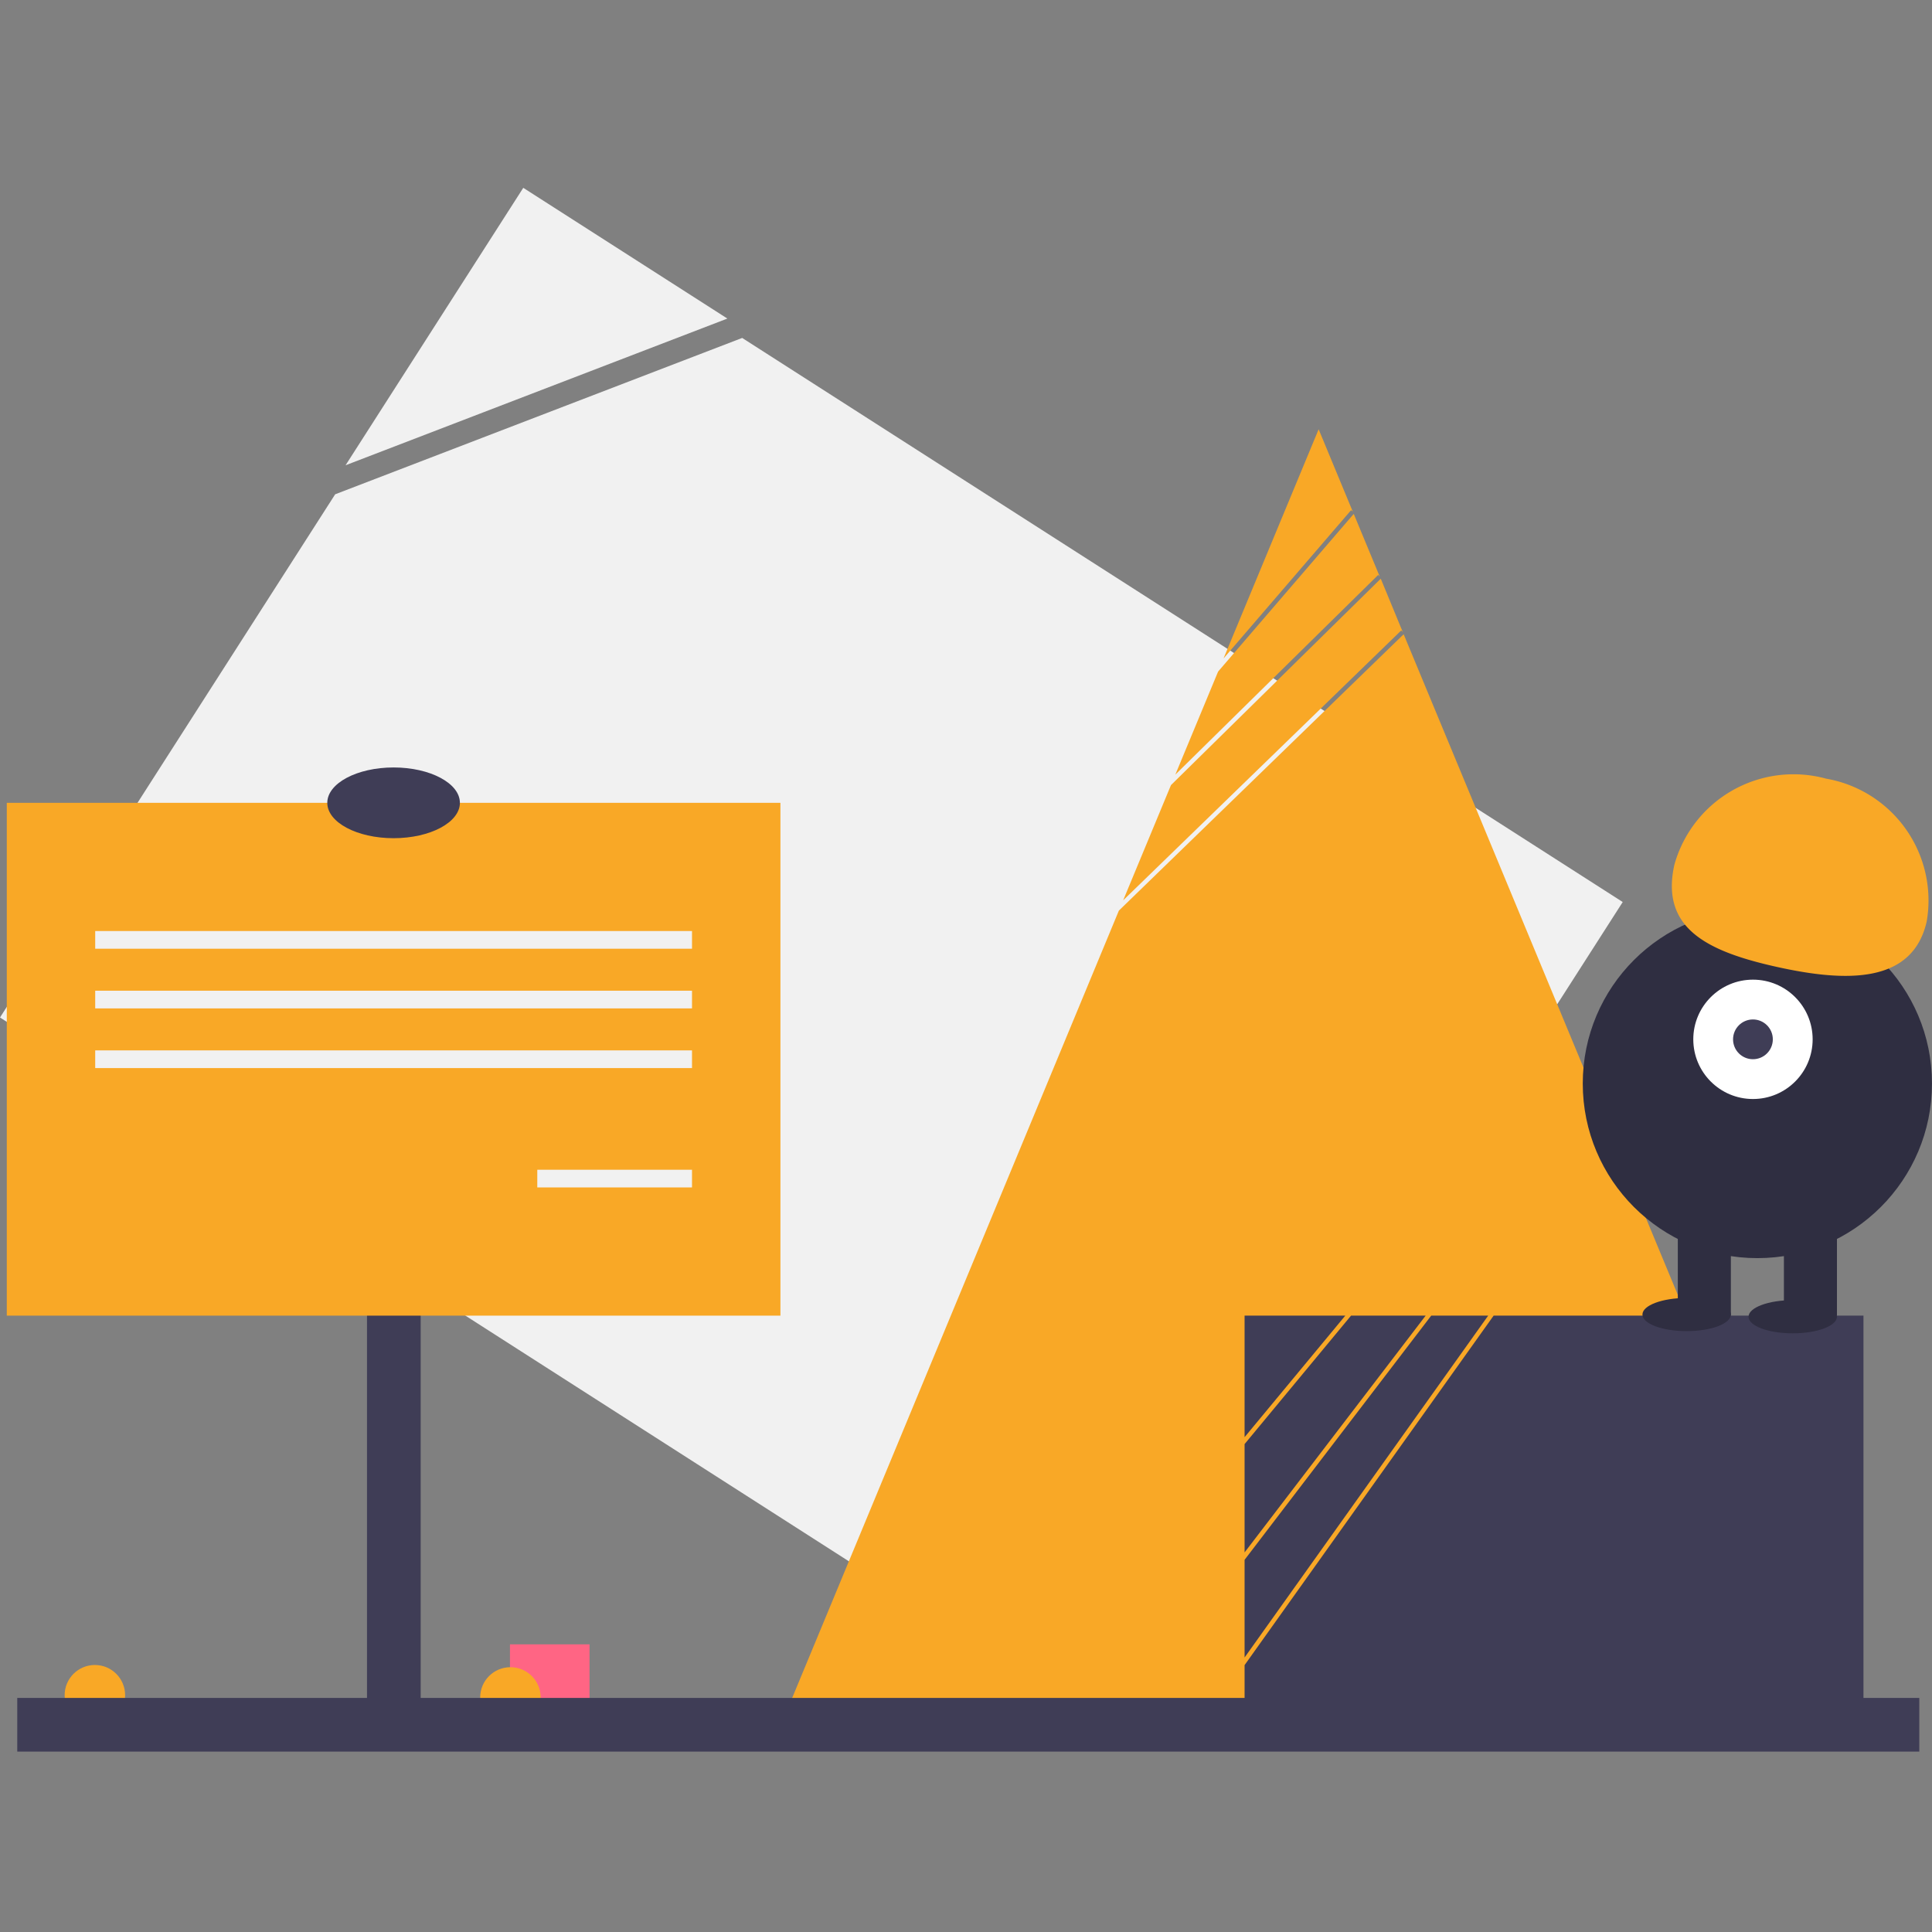 <svg id="Illustration" xmlns="http://www.w3.org/2000/svg" width="72" height="72" viewBox="0 0 72 72">
  <rect x="0" y="0" width="72" height="72" fill="#808080" stroke="none"/>
  <rect id="Base" width="72" height="72" fill="rgba(255,255,255,0)" opacity="0"/>
  <g id="undraw_reminder_pa79_1_" data-name="undraw_reminder_pa79 (1)" transform="translate(0 7)">
    <circle id="Oval" cx="1.127" cy="1.127" r="1.127" transform="translate(2.409 55.049)" fill="#f9a826"/>
    <rect id="Rectangle" width="2.965" height="2.965" transform="translate(19.005 54.28)" fill="#ff6584"/>
    <circle id="Oval-2" data-name="Oval" cx="1.127" cy="1.127" r="1.127" transform="translate(17.895 55.132)" fill="#f9a826"/>
    <path id="Path" d="M6.623,0,0,10.339,14.229,4.872,6.623,0Z" transform="translate(12.878)" fill="#f1f1f1"/>
    <path id="Path-2" data-name="Path" d="M27.659,0,12.491,5.827,0,25.325,40.923,51.541,60.474,21.022,27.659,0Z" transform="translate(0 5.594)" fill="#f1f1f1"/>
    <path id="Path-3" data-name="Path" d="M10.363,1.929l.057.059L9.6,0,1.782,7.692,0,11.986,10.363,1.929Z" transform="translate(41.857 14.566)" fill="#f9a826"/>
    <path id="Path-4" data-name="Path" d="M7.617,2.334,6.649,0,1.594,5.877,0,9.717,7.56,2.275l.058.059Z" transform="translate(43.801 12.151)" fill="#f9a826"/>
    <path id="Path-5" data-name="Path" d="M4.755,3.014l.062.054L3.545,0,0,8.542,4.755,3.014Z" transform="translate(45.597 8.998)" fill="#f9a826"/>
    <path id="Path-6" data-name="Path" d="M30.047,16.5,23.2,0,12.587,10.3l-2.572,6.2L0,40.633H40.063L30.047,16.5Z" transform="translate(29.11 16.636)" fill="#f9a826"/>
    <path id="Path-7" data-name="Path" d="M0,.05H70.884" transform="translate(0.643 57.227)" fill="none" stroke="#3f3d56" stroke-miterlimit="10" stroke-width="2"/>
    <path id="Path-8" data-name="Path" d="M6.955,0,0,9.1V12.74L9.078,0Z" transform="translate(46.382 42.03)" fill="#3f3d56"/>
    <path id="Path-9" data-name="Path" d="M3.967,0,0,4.787V8.824L6.748,0Z" transform="translate(46.382 42.03)" fill="#3f3d56"/>
    <path id="Path-10" data-name="Path" d="M3.753,0H0V4.529L3.753,0Z" transform="translate(46.382 42.03)" fill="#3f3d56"/>
    <path id="Path-11" data-name="Path" d="M9.281,0,0,13.024v2.215H23.064V0Z" transform="translate(46.382 42.03)" fill="#3f3d56"/>
    <circle id="Oval-3" data-name="Oval" cx="6.507" cy="6.507" r="6.507" transform="translate(58.985 26.873)" fill="#2f2e41"/>
    <rect id="Rectangle-2" data-name="Rectangle" width="1.977" height="3.542" transform="translate(68.458 42.03) rotate(180)" fill="#2f2e41"/>
    <rect id="Rectangle-3" data-name="Rectangle" width="1.977" height="3.542" transform="translate(64.504 42.03) rotate(180)" fill="#2f2e41"/>
    <ellipse id="Oval-4" data-name="Oval" cx="1.647" cy="0.618" rx="1.647" ry="0.618" transform="translate(65.163 41.453)" fill="#2f2e41"/>
    <ellipse id="Oval-5" data-name="Oval" cx="1.647" cy="0.618" rx="1.647" ry="0.618" transform="translate(61.209 41.371)" fill="#2f2e41"/>
    <circle id="Oval-6" data-name="Oval" cx="2.224" cy="2.224" r="2.224" transform="translate(63.104 29.509)" fill="#fff"/>
    <circle id="Oval-7" data-name="Oval" cx="0.741" cy="0.741" r="0.741" transform="translate(64.586 30.992)" fill="#3f3d56"/>
    <path id="Path-12" data-name="Path" d="M9.5,5.44A4.609,4.609,0,0,0,5.749.129,4.609,4.609,0,0,0,.094,3.339c-.525,2.353,1.2,3.221,3.793,3.8S8.975,7.793,9.5,5.44Z" transform="translate(62.305 21.889)" fill="#f9a826"/>
    <path id="Path-13" data-name="Path" d="M.05,0V24.794" transform="translate(14.627 32.474)" fill="none" stroke="#3f3d56" stroke-miterlimit="10" stroke-width="2"/>
    <rect id="Rectangle-4" data-name="Rectangle" width="28.831" height="19.111" transform="translate(0.253 22.919)" fill="#f9a826"/>
    <rect id="Rectangle-5" data-name="Rectangle" width="22.241" height="0.659" transform="translate(3.548 27.697)" fill="#f1f1f1"/>
    <rect id="Rectangle-6" data-name="Rectangle" width="22.241" height="0.659" transform="translate(3.548 29.921)" fill="#f1f1f1"/>
    <rect id="Rectangle-7" data-name="Rectangle" width="22.241" height="0.659" transform="translate(3.548 32.145)" fill="#f1f1f1"/>
    <rect id="Rectangle-8" data-name="Rectangle" width="5.766" height="0.659" transform="translate(20.023 36.593)" fill="#f1f1f1"/>
    <ellipse id="Oval-8" data-name="Oval" cx="2.471" cy="1.318" rx="2.471" ry="1.318" transform="translate(12.197 21.601)" fill="#3f3d56"/>
  </g>
</svg>
